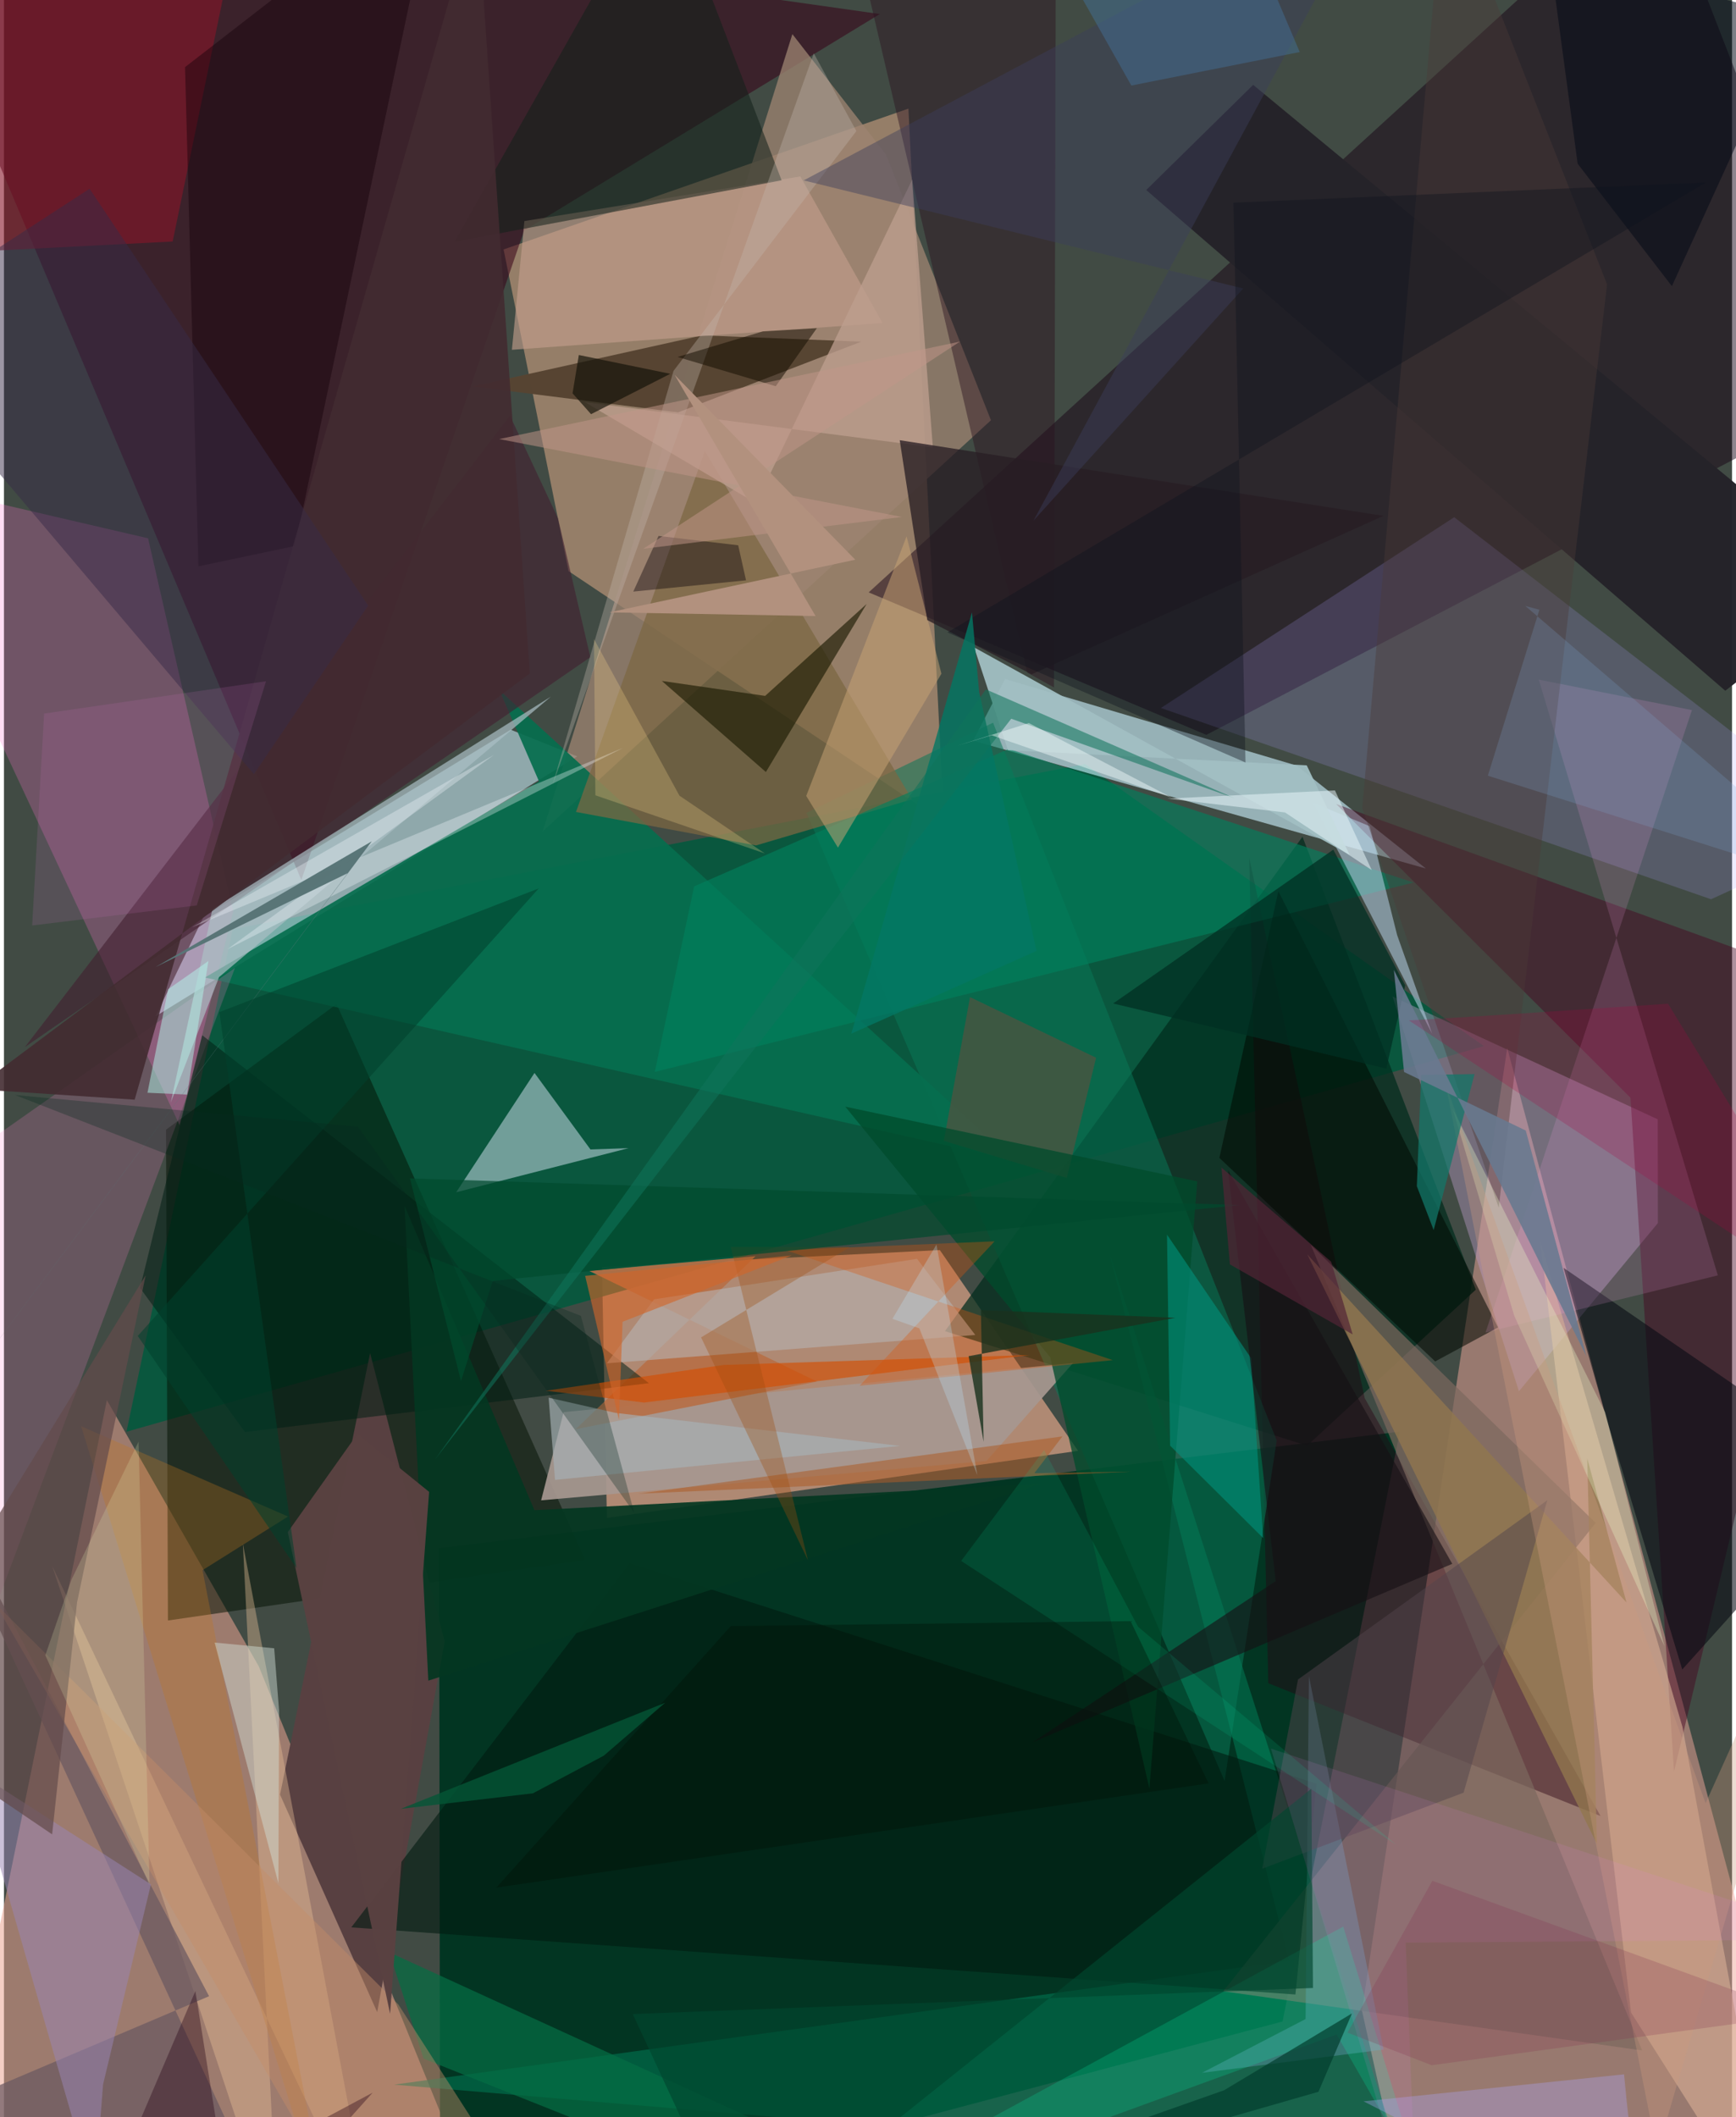 <svg xmlns="http://www.w3.org/2000/svg" width="228" height="278" viewBox="0 0 836 1024"><path fill="#414b44" d="M0 0h836v1024H0z"/><path fill="#f0a89d" fill-opacity=".494" d="M873.088 1050.903l-201.03-10.803-15.108-67.673 70.293-465.513z"/><path fill="#eba593" fill-opacity=".541" d="M123.224 805.852L49.789 677.179-33.573 1086h270.814z"/><path fill="#c89c7f" fill-opacity=".627" d="M437.56 52.534l17.193 345.208-181.62-121.511-31.422-155.586z"/><path fill="#023522" fill-opacity=".98" d="M210.536 748.854l464.744-56.417-56.718 285.285L211.032 1086z"/><path fill="#edad8d" fill-opacity=".639" d="M289.307 612.795l2.378 121.394 227.957-32.474-66.89-97.096z"/><path fill="#005a3e" fill-opacity=".847" d="M59.26 692.48l656.746-186.51L522.97 369.548l-412.35 79.897z"/><path fill="#cdf2ff" fill-opacity=".612" d="M484.32 328.414l140.993 41.847 62.55 49.802-219.016-61.81z"/><path fill="#cceff9" fill-opacity=".565" d="M73.418 491.486l23.134-48.028 148.615-90.529 32.16 12.93z"/><path fill="#150013" fill-opacity=".482" d="M898 190.27L800.165-62l-381.84 348.515 163.348 68.911z"/><path fill="#370016" fill-opacity=".549" d="M-62-62l205.865 487.61 107.77-314.104L423.713 6.793z"/><path fill="#002d1d" fill-opacity=".729" d="M712.034 623.774l-83.843-219.072L455.24 643.837l175.205 55.403z"/><path fill="#031001" fill-opacity=".506" d="M281.122 754.491L160.915 485.635l-82.513 60.748.929 237.393z"/><path fill="#be9fcb" fill-opacity=".412" d="M732.912 672.897l67.205-81.344-.062-50.172-128.306-59.424z"/><path fill="#ff72ce" fill-opacity=".247" d="M69.723 260.358L-62 229.748 84.94 544.14l25.964-103.357z"/><path fill="#ae9eff" fill-opacity=".192" d="M559.685 342.428l266.142 92.513L898 401.947 701.594 250.16z"/><path fill="#c7d8e5" fill-opacity=".545" d="M218.781 576.653l37.882-57.712 27.076 37.01 18.45-.64z"/><path fill="#00724f" fill-opacity=".635" d="M677.506 1049.706l-488.74-41.44 432.932-59.946-86.678-341.297z"/><path fill="#280011" fill-opacity=".424" d="M602.427 414.91l9.23 399.201 160.717 64.23-114.08-202.106z"/><path fill="#097857" fill-opacity=".529" d="M388.22 393.158l90.284-43.62 137.219 347.166-25.203 164.7z"/><path fill="#9c8371" fill-opacity=".761" d="M381.413 16.499L260.58 402.176l216.907-198.914-50.764-128.499z"/><path fill="#574533" fill-opacity=".996" d="M326.109 199.454l88.614-34.208-76.913-3.04L226.684 186.9z"/><path fill="#46001e" fill-opacity=".435" d="M898 480.465l-253.521-91.598 142.398 142.096 21.05 325.897z"/><path fill="#d7af94" fill-opacity=".608" d="M812.05 835.378l46.168 250.03-71.094-112.063L743.3 600.637z"/><path fill="#066e4f" fill-opacity=".918" d="M488.402 561.342L239.715 333.863l19.148 44.123L97.23 472.78z"/><path fill="#a79890" fill-opacity=".922" d="M259.866 725.658l10.889-42.671 246.455-23.752-41.898 47.384z"/><path fill="#7c675e" fill-opacity=".706" d="M589.845 963.117l180.187-226.544-137.728-134.335 160.203 389.495z"/><path fill="#7b6742" fill-opacity=".729" d="M363.804 408.912l-87.07-16.195 62.335-174.553 100.208 168.454z"/><path fill="#ff82d1" fill-opacity=".2" d="M-62 590.24l173.786-122.136L-62 931.72V627.14z"/><path fill="#584041" d="M133.56 867.995l47.002 105.216 32.636-179.238-36.07-139.524z"/><path fill="#252329" fill-opacity=".98" d="M898 283.815l-65.274 50.264-280.13-242.174 51.745-50.862z"/><path fill="#001b10" fill-opacity=".588" d="M624.778 964.672l10.169-101.965L302.77 756.114l-134.752 176.09z"/><path fill="#060a13" fill-opacity=".576" d="M774.077 682.001l-19.579-68.787L898 711.663l-86.093 95.822z"/><path fill="#871428" fill-opacity=".6" d="M81.616 116.808L-62 124.17l29.119-177.36L118.572-62z"/><path fill="#421f2f" fill-opacity=".596" d="M268.052 250.722l15.632 67.14-273.582 188.6L244.81 201.064z"/><path fill="#ecc39a" fill-opacity=".388" d="M132.69 1086L23.31 757.325 179.323 1086 115.58 746.534z"/><path fill="#00815e" fill-opacity=".624" d="M314.854 518.448l367.048-91.584-195.81-64.648-152.194 66.48z"/><path fill="#000901" fill-opacity=".541" d="M616.527 431.033l106.257 211.003-30.4 16.442-104.4-98.443z"/><path fill="#b77047" fill-opacity=".922" d="M393.335 668.222l-116.712 23.011 86.998-83.667-80.531 7.121z"/><path fill="#f8a2e9" fill-opacity=".157" d="M829.125 616.843l-86.637-288.141 74.111 14.75-99.86 301.04z"/><path fill="#afcade" fill-opacity=".576" d="M633.347 388.26l27.399 11.36 13.247 52.687 16.895 47.611z"/><path fill="#2a1320" fill-opacity=".451" d="M404.85-60.446l90.234 385.79 12.88 7.15L508.95-62z"/><path fill="#181901" fill-opacity=".624" d="M318.27 329.344L368.6 373.4l48.74-81.29-49.1 44.471z"/><path fill="#c49f8c" fill-opacity=".62" d="M245.729 169.181l179.314-12.948-39.772-70.882-133.501 21.577z"/><path fill="#001e14" fill-opacity=".533" d="M116.612 692.63l195.392-23.635L95.908 500.711 65.847 622.937z"/><path fill="#4f5240" fill-opacity=".745" d="M514.172 569.735l14.178-58.143-60.992-29.318-12.681 69.528z"/><path fill="#122019" fill-opacity=".541" d="M217.97 116.946l137.734-25.882 20.5-3.84L318.983-62z"/><path fill="#abbfc4" fill-opacity=".698" d="M104.073 472.572L264.56 336.964l-163.721 102.77-20.115 93.48z"/><path fill="#695760" fill-opacity=".702" d="M134.087 1083.165L-62 1033.958l161.234-68.462-158.912-302.085z"/><path fill="#6a9ebb" fill-opacity=".376" d="M629.696 976.541l1.603-165.906 36.123 180.663-87.858 11.257z"/><path fill="#4c3a38" fill-opacity=".404" d="M697.015-62l78.513 199.54-52.394 446.604-66.03-193.322z"/><path fill="#b6b1af" fill-opacity=".627" d="M314.501 628.436l127.215-19.575 28.187 36.815-178.257 13.701z"/><path fill="#15000b" fill-opacity=".439" d="M94.065 273.917l46.783-9.842L209.52-62 87.604 32.47z"/><path fill="#bd9e8f" fill-opacity=".765" d="M363.813 243.366l75.57-156.517 9.997 129.52-168.36-21.867z"/><path fill="#014b2c" fill-opacity=".761" d="M554.135 865.1l-47.976-208.62-99.164-121.233 170.273 36.149z"/><path fill="#c7a275" fill-opacity=".518" d="M403.465 409.957l50.055-84.116-16.857-66.407-48.546 125.526z"/><path fill="#d9560e" fill-opacity=".341" d="M413.944 670.238L536.4 657.847l-158.406-53.23 101.262-4.234z"/><path fill="#9886b4" fill-opacity=".518" d="M71.087 911.402l-86.566-55.686 59.279 205.94 4.144-53.476z"/><path fill="#00927e" fill-opacity=".58" d="M564.139 699.2l-1.493-102.055 40.717 59.791 5.805 86.966z"/><path fill="#a1bec3" fill-opacity=".949" d="M630.248 370.17l20.767 43.315-181.672-100.368 16.353 49.714z"/><path fill="#422b31" fill-opacity=".894" d="M-14.417 526.745l77.649 5.132L228.852-47.06l25.531 372.822z"/><path fill="#043721" fill-opacity=".918" d="M205.296 812.867l-11.498-229.632 62.832 147.19 244.46-12.585z"/><path fill="#91774e" fill-opacity=".784" d="M630.533 606.737l154.412 168.34-19.004-69.697 4.703 186.54z"/><path fill="#c17820" fill-opacity=".306" d="M137.424 733.489L37.335 689.825 159.54 1086 96.06 759.434z"/><path fill="#281d24" fill-opacity=".765" d="M497.116 326.13l170.28-76.628-234.048-36.593 13.325 87.008z"/><path fill="#00ffb4" fill-opacity=".188" d="M685.801 1055.686l-37.889-123.869L364.31 1086l280.405-101.986z"/><path fill="#372c48" fill-opacity=".494" d="M41.427 91.275l134.774 201.621-55.29 81.554L-62 158.46z"/><path fill="#0d050a" fill-opacity=".416" d="M304.451 286.133l54.544-5.444-3.795-16.958-38.51-4.52z"/><path fill="#c6b9af" fill-opacity=".337" d="M265.4 379.642l58.506-200.244L412.38 63.394l-20.615-37.606z"/><path fill="#e9f6c6" fill-opacity=".333" d="M803.263 796.149l-72.642-159.813-29.827-100.196 73.865 146.952z"/><path fill="#d1dfd6" fill-opacity=".463" d="M130.731 797.214l2.357 30.096-.324 83.518-30.845-116.375z"/><path fill="#056d44" fill-opacity=".714" d="M186.397 944.269l268.893 123.175-35.705 14.744-216.582-86.5z"/><path fill="#3d3f5d" fill-opacity=".439" d="M386.882 87.26L667.75-62 498.059 251.819 599.54 139.53z"/><path fill="#020916" fill-opacity=".522" d="M866.347 8.013L747.878-20.77l13.43 99.95 45.592 59.226z"/><path fill="#53444d" fill-opacity=".49" d="M626.032 812.298l120.606-86.693-40.509 141.455-97.443 36.794z"/><path fill="#f6fafe" fill-opacity=".322" d="M237.042 365.112l-128.989 94.024 191.557-97.46-208.652 86.839z"/><path fill="#c38c68" fill-opacity=".435" d="M-4.398 775.356L175.55 1086l52.227-58.921-36.98-57.589z"/><path fill="#7fa7d2" fill-opacity=".216" d="M717.866 375.178L898 432.198 735.993 293.074l6.81 1.829z"/><path fill="#594141" fill-opacity=".988" d="M171.012 693.508l34.67 28.051-18.879 252.407-49.484-232.974z"/><path fill="#002e23" fill-opacity=".737" d="M677.87 476.572l-34.782-65.628-106.484 74.411L668.75 516.84z"/><path fill="#cc9b7d" fill-opacity=".345" d="M799.704 1041.21L697.472 524.55l125.732 347.614L898 706.27z"/><path fill="#d34f04" fill-opacity=".651" d="M496.147 655.37l-186.505 22.987-47.425-5.714 86.051-12.476z"/><path fill="#12776a" fill-opacity=".729" d="M691.653 594.937l19.779-75.43-25.832.37-2.083 53.85z"/><path fill="#634b4b" fill-opacity=".71" d="M-62 829.41L68.552 616.85 35.356 775.082 23.31 887.216z"/><path fill="#a7b1b5" fill-opacity=".655" d="M295.747 683.346l137.778 15.985-166.936 16.433-3.088-39.767z"/><path fill="#ffda91" fill-opacity=".247" d="M326.806 384.862l-41.371-75.759.677 75.554 82.003 28.134z"/><path fill="#aba4f1" fill-opacity=".357" d="M784.93 1015.326l7.573 69.575-134.761-68.55 126.014-13.067z"/><path fill="#cb73bf" fill-opacity=".153" d="M19.439 345.134l107.347-15.638-33.523 108.43-79.62 9.7z"/><path fill="#00472e" fill-opacity=".659" d="M356.104 1086l-51.909-111.875 329.067-12.601-.786-96.368z"/><path fill="#b4f8ec" fill-opacity=".486" d="M98.901 464.82L88.6 529.4l-19.169-.876 9.984-50.062z"/><path fill="#160f14" fill-opacity=".612" d="M497.714 842.647l117.52-77.923-23.09-198.824 108.51 190.466z"/><path fill="#aa5c27" fill-opacity=".545" d="M545.332 711.779l-238.506 10.679 205.231-27.728-13.576 17.793z"/><path fill="#e2eeb4" fill-opacity=".208" d="M65.12 697.3l5.315 214.385-50.43-111.093 12.644-36.553z"/><path fill="#697990" fill-opacity=".89" d="M736.208 546.804l29.258 109.053-93.057-186.755 4.912 49.376z"/><path fill="#0f141e" fill-opacity=".388" d="M600.623 368.799l-144.234-62.927L823.45 88.234 594.803 98.03z"/><path fill="#ac003f" fill-opacity=".224" d="M679.619 493.521l32.415-1.885 93.02-6.172L898 637.897z"/><path fill="#9d4b0e" fill-opacity=".333" d="M337.245 646.848L388.96 754.68l-37.34-151.573 57.657.018z"/><path fill="#250215" fill-opacity=".369" d="M178.375 1012.145L40.006 1086l52.606-123.011L112.186 1086z"/><path fill="#e886e9" fill-opacity=".118" d="M892.876 938.022l-214.776 1.57 5.615 141.197-70.769-235.038z"/><path fill="#003c2c" fill-opacity=".686" d="M590.285 1010.975L377.353 1086l258.563-74.277 16.217-37.913z"/><path fill="#43719c" fill-opacity=".459" d="M626.855 25.173L596.36-46.743l-77.87 40.46 26.915 47.652z"/><path fill="#037763" fill-opacity=".808" d="M409.91 499.942l58.387-203.761 3.48 38.577 27.751 125.17z"/><path fill="#597577" fill-opacity=".992" d="M-62 727.465L166.252 422.33l-93.018 45.454 104.692-60.86z"/><path fill="#014a2e" fill-opacity=".706" d="M221.099 668.013l15.372-48.467 361.257-36.688-401.319-12.912z"/><path fill="#0f735a" fill-opacity=".557" d="M475.036 333.427l120.362 52.67-108.105-38.47-278.696 358.2z"/><path fill="#d1662b" fill-opacity=".624" d="M281.16 617.08l99.861-9.856-81.748 32.078-1.754 47.49z"/><path fill="#140c00" fill-opacity=".514" d="M325.884 172.649l41.331-12.401 26.043-1.51-19.896 28.075z"/><path fill="#1a311d" fill-opacity=".8" d="M472.603 633.641l94.04 3.72-99.958 18.575 7.251 41.435z"/><path fill="#522436" fill-opacity=".694" d="M588.997 564.715l4.082 46.83 59.397 33.872-10.44-35.213z"/><path fill="#c09689" fill-opacity=".514" d="M462.491 165.206l-153.22 100.225 125.13-15.396-194.823-37.673z"/><path fill="#b2917e" d="M324.436 181.28l87.405 89.431-119.003 25.47 99.796 1.774z"/><path fill="#151409" fill-opacity=".686" d="M278.11 171.708l44.242 9.091-38.332 19.523-8.951-10.089z"/><path fill="#00f9b2" fill-opacity=".11" d="M673.514 892.21L548.67 786.832l-45.475-85.492-40.13 53.62z"/><path fill="#00402c" fill-opacity=".549" d="M141.54 758.432l-37.324-268.9 154.452-59.813L64.727 646.162z"/><path fill="#f7ffff" fill-opacity=".424" d="M565.026 385.843L477.8 355.63l-16.667 5.058 34.709-10.973z"/><path fill="#bfe8ff" fill-opacity=".271" d="M451.13 601.938l19.78 111.583-28.05-71.033-13.04-4.625z"/><path fill="#08291f" fill-opacity=".306" d="M304.914 731.704l-25.807-95.27L5.412 529.638l165.847 15.276z"/><path fill="#000f05" fill-opacity=".357" d="M351.636 786.48l193.386-2.41 37.766 78.48-344.586 50.425z"/><path fill="#e6f6fa" fill-opacity=".529" d="M643.89 382.285l-81.046 3.966 56.885 6.703 41.953 27.87z"/><path fill="#822d4d" fill-opacity=".224" d="M649.957 983.118l40.737 15.758 178.82-24.387-178.497-64.818z"/><path fill="#055636" fill-opacity=".78" d="M290.166 849.168l-34.262 18.196-63.93 7.517 127.88-51.307z"/></svg>
